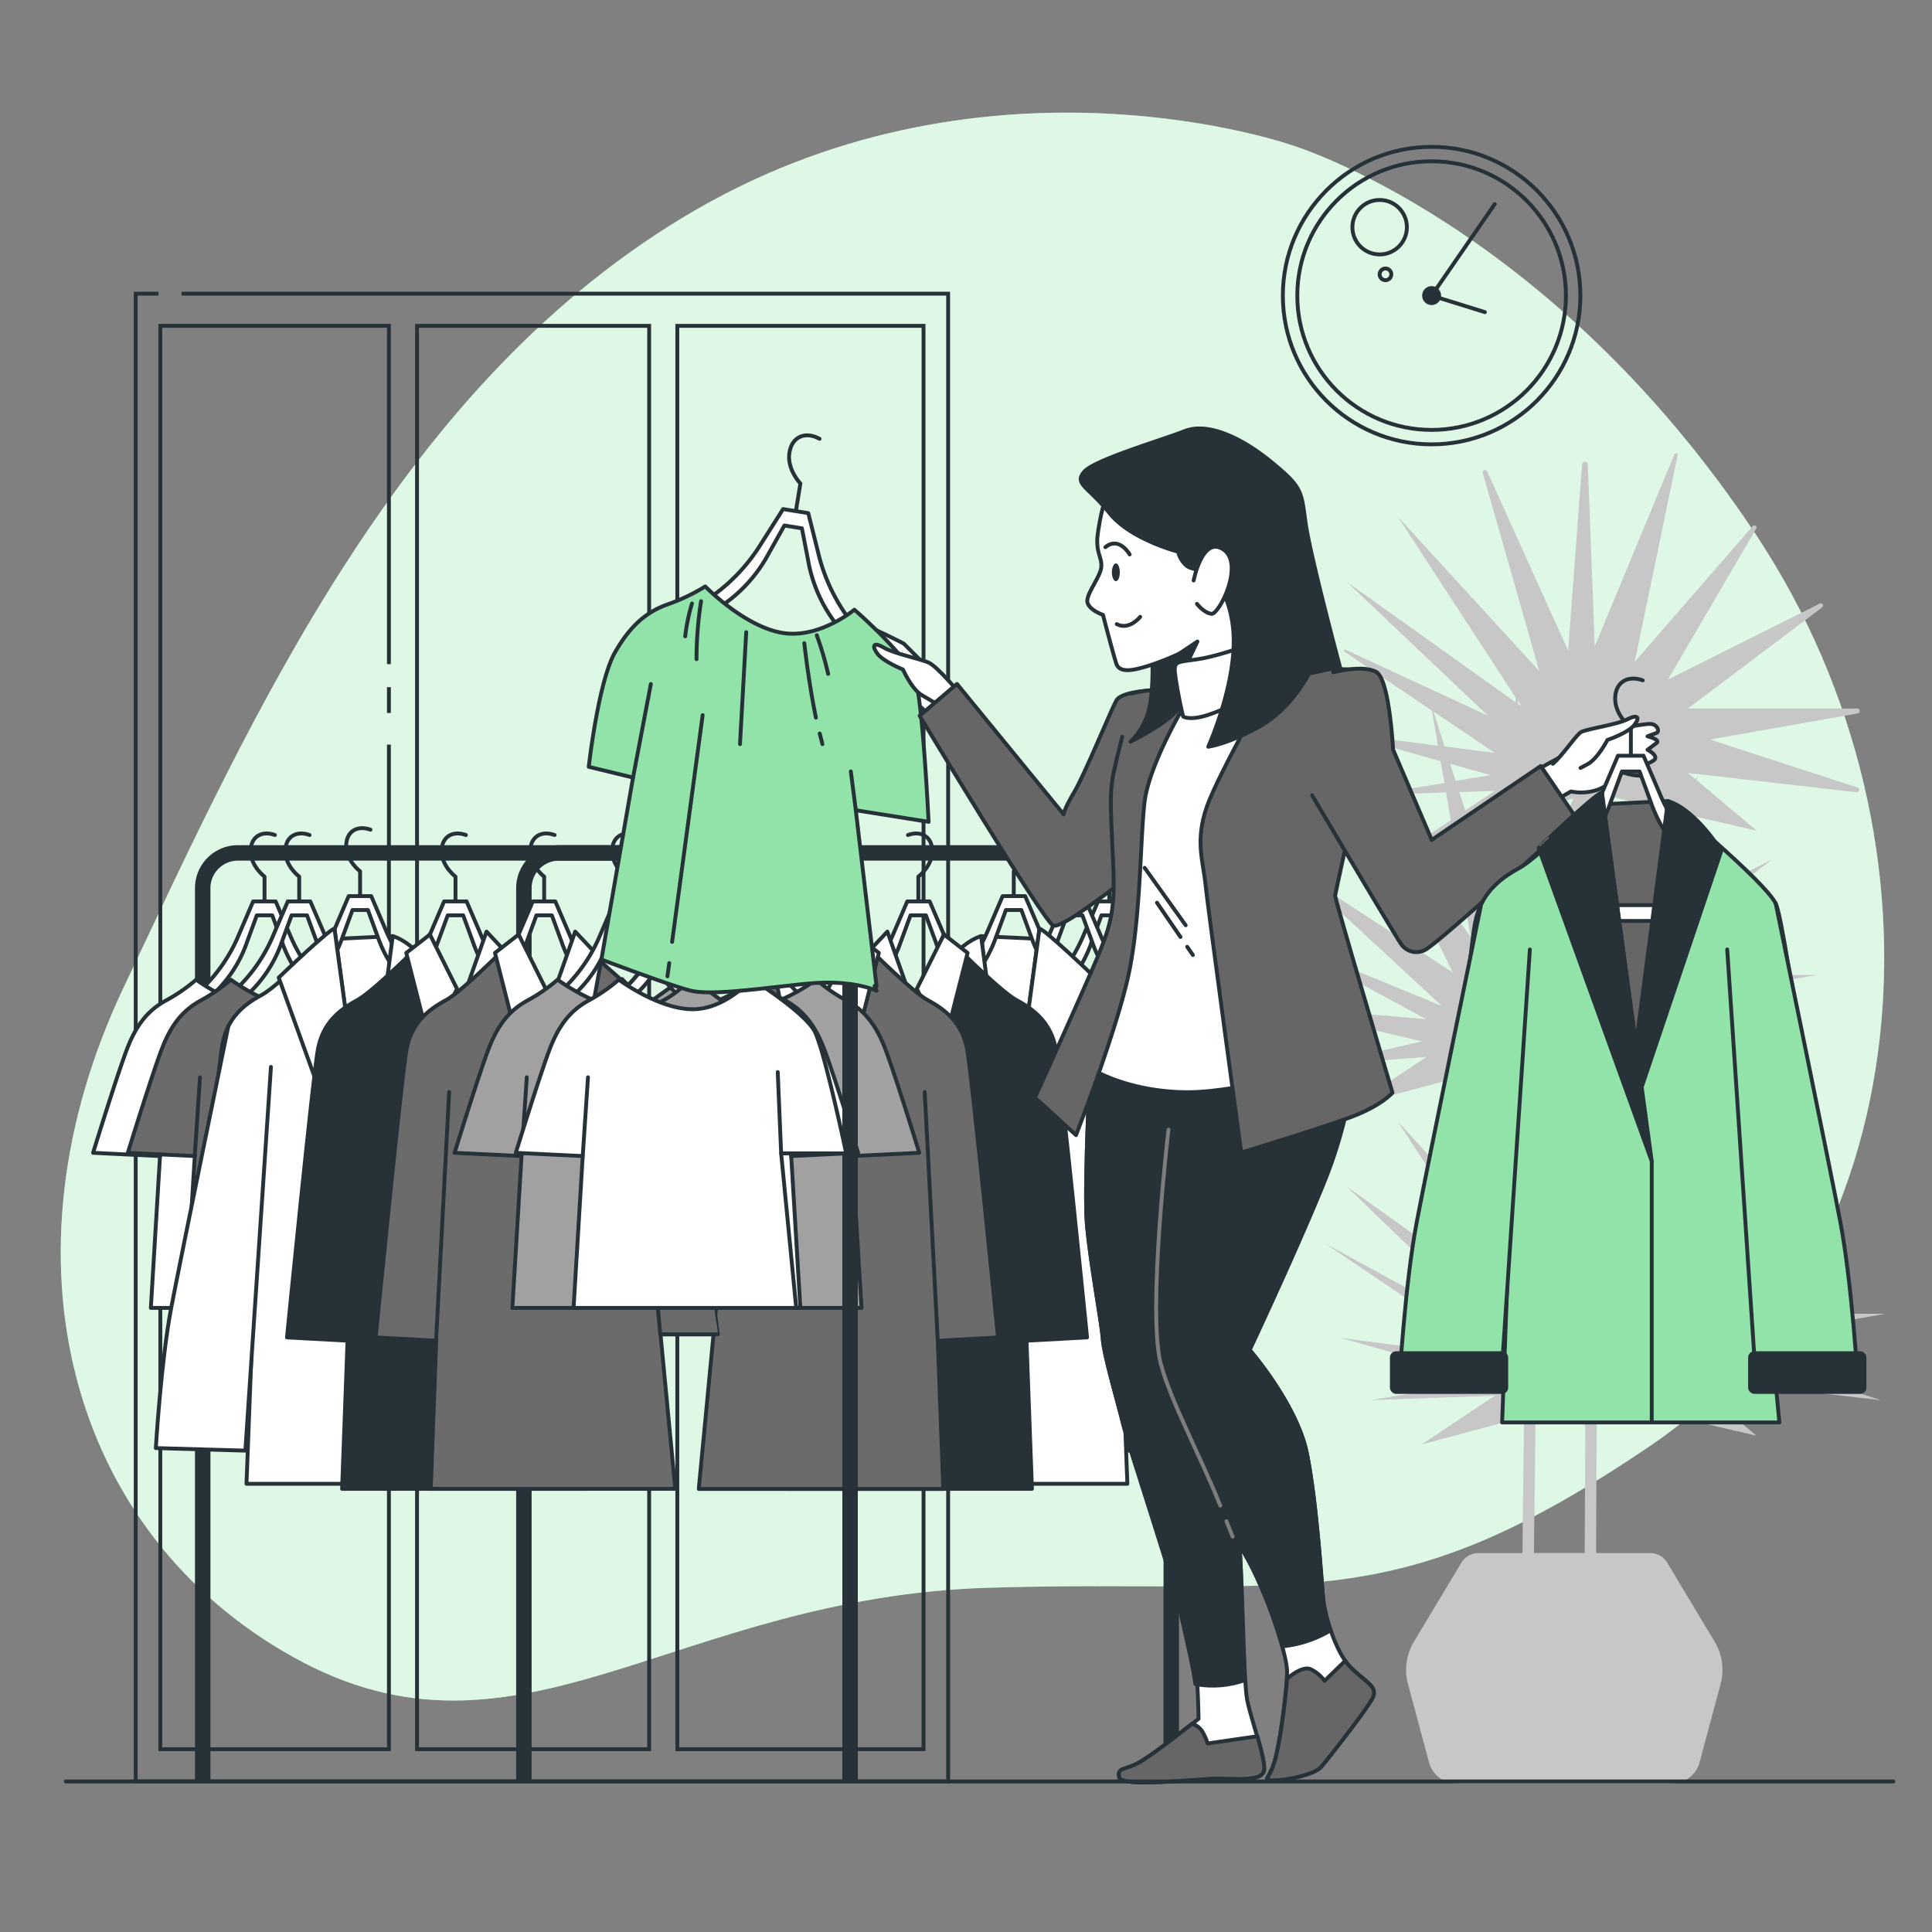 <svg xmlns="http://www.w3.org/2000/svg" viewBox="0 0 500 500"><rect x="0" y="0" width="500" height="500" fill="#808080" stroke="none"/><g id="freepik--background-simple--inject-3"><path d="M334.48,37.63S256.71,10.13,180.27,54.2,65.17,185.59,32,255.55s-14.25,141,44,173.36,98-15.51,179.76-18,103.77,9.19,171.71-37S507.81,218.8,454.39,138.3,334.48,37.63,334.48,37.63Z" style="fill:#92E3A9"></path><path d="M334.48,37.63S256.71,10.13,180.27,54.2,65.17,185.59,32,255.55s-14.25,141,44,173.36,98-15.51,179.76-18,103.77,9.19,171.71-37S507.81,218.8,454.39,138.3,334.48,37.63,334.48,37.63Z" style="fill:#fff;opacity:0.7"></path></g><g id="freepik--Plants--inject-3"><path d="M436.84,339.94l39.62-29.86-44.79,22.39,25.84-44.21-34.45,39.62,9.36-45,4.42,1-3.95-3.31,2-9.8L469,274.68l-44.22-14.36,45.36-8H419l39.62-29.86-44.79,22.4,20.24-34.64L454.64,215,439,201.83l.72-1.23-.92,1.06-2-1.63,43.64,5a.63.63,0,0,0,.27-1.23l-38.17-12.4,38.24-6.77a.64.64,0,0,0-.11-1.27H436.84l34.69-26.14a.57.57,0,0,0-.59-1l-39.27,19.64,22.8-39a.56.56,0,0,0-.91-.66l-30.5,35.09,11.11-53.46a.44.44,0,0,0-.83-.26l-20.62,49.7-1.79-47a.75.75,0,0,0-1.5,0l-3.6,48.12L384.9,122a.62.62,0,0,0-1.16.43l14.62,51.23-36.55-39.87,30.47,46.77-.09,1.16-43.66-31.15,36.56,34.65-36.85-17.06a.28.28,0,0,0-.3.48l22.66,15.29,1.54,9.06-20.66-2.69a.32.32,0,0,0-.12.63L372.82,197l1,5.65L355,205.74l-6-8.58,27,54.55-41.43-27.07,38.56,35.68-42.75-17.5,38.73,20.95L329,260.3l39,9.21-27.09,6.18,28.24-2.16-18.95,12.63,33.12-8.91L394,315c0,3,.09,6.67.14,10.6l-32.36-35.3,32,49.05-45.24-32.27L390.9,348l-48-26.21,43.95,29.65-39.75-5.17,38.6,10.92-30.91,5.16,32.06-1.14-18.95,12.63,26.52-7.14c-.06,5-.13,10.85-.2,16.63-.08,7.14-.16,14-.21,18.61H382.59a5.16,5.16,0,0,0-4.4,2.5l-12.3,20.48a14.15,14.15,0,0,0-1.52,10.86l5.47,20.35a7.27,7.27,0,0,0,7,5.39h56a7.3,7.3,0,0,0,7-5.39l5.46-20.35a14.1,14.1,0,0,0-1.52-10.86l-12.29-20.48a5.14,5.14,0,0,0-4.41-2.5h-14c0-10.66.12-25,.19-40l41.29,9.61-17.8-14.93,50,5.74L442.58,348l45.37-8Zm-2.08-69.2-3.5,8.44L419,268.94Zm-2.92-61.09-18.51,21.29c-.07-10.08-.14-19.3-.19-25.65Zm-36.6,79.67c-.68-3.39-.29-10.32.11-15.12l9.75,2.28c-.6,1.85-.78,4.11-1.07,7.88-.08,1-.16,2.14-.27,3.4-.31,3.73-.9,4.52-1.87,5.82a18.14,18.14,0,0,0-2.62,4.66A46,46,0,0,0,397.7,307l-.79-1.75A98.44,98.44,0,0,0,395.24,289.32Zm6.81,10a15.47,15.47,0,0,1,2.24-4c1.29-1.74,2.1-3.1,2.46-7.37.11-1.27.19-2.4.27-3.42.29-3.75.45-5.88,1-7.43l1.34.31L405.83,325l-5.7-12.66C400.75,306,401.42,300.94,402.05,299.35Zm3.2-59.13,5-23.89c0,5.43.09,11.6.13,18Zm1.91-33.53L394.92,236.2l-1-25.95Zm-14.33-25.33.94,1.44-.91-.65Zm-2.86,30-1.94,26-7.51-23.49Zm-10.77-1.58L377.67,205l9.21-.33ZM371,184.16l15.85,10.7-13-1.69Zm4.31,13.5,10.39,2.94-9,1.5ZM355,205.76l19.23-.69,1.22,7.19-7.49,5,8-2.14,4.65,27.41Zm37.31,69.05c-.38,4.91-.69,11.56,0,15.09.46,2.29.82,4.81,1.09,7.49L384.21,277ZM397,401.92c0-4.57.13-11.45.21-18.58.07-6.11.15-12.32.21-17.47l12.89-3.47c-.07,14.82-.14,29-.19,39.52Zm16.58-123.46L430,282.27,413.53,321.9c.07-16,.12-29.2.12-34.59C413.65,285.05,413.64,282,413.62,278.46Z" style="fill:#c7c7c7"></path></g><g id="freepik--Clock--inject-3"><circle cx="370.5" cy="76.5" r="38.5" style="fill:none;stroke:#263238;stroke-linecap:round;stroke-miterlimit:10"></circle><circle cx="370.5" cy="76.5" r="34.76" style="fill:none;stroke:#263238;stroke-linecap:round;stroke-miterlimit:10"></circle><polyline points="384.29 80.78 370.5 76.5 386.83 52.83" style="fill:none;stroke:#263238;stroke-linecap:round;stroke-miterlimit:10"></polyline><circle cx="370.5" cy="76.5" r="1.95" style="fill:#263238;stroke:#263238;stroke-miterlimit:10"></circle><circle cx="357.05" cy="58.8" r="7.05" style="fill:none;stroke:#263238;stroke-linecap:round;stroke-miterlimit:10"></circle><path d="M360.07,71a1.51,1.51,0,1,1-1.51-1.51A1.51,1.51,0,0,1,360.07,71Z" style="fill:none;stroke:#263238;stroke-linecap:round;stroke-miterlimit:10"></path></g><g id="freepik--Dresser--inject-3"><polyline points="46.97 76 245.38 76 245.38 461.03 35.12 461.03 35.12 76 41.02 76" style="fill:none;stroke:#263238;stroke-miterlimit:10"></polyline><rect x="175.29" y="84.33" width="63.72" height="368.36" style="fill:none;stroke:#263238;stroke-miterlimit:10"></rect><rect x="107.93" y="84.33" width="60.07" height="368.36" style="fill:none;stroke:#263238;stroke-miterlimit:10"></rect><line x1="100.65" y1="184.52" x2="100.65" y2="177.83" style="fill:none;stroke:#263238;stroke-miterlimit:10"></line><polyline points="100.65 171.88 100.65 84.33 41.49 84.33 41.49 452.69 100.65 452.69 100.65 192.7" style="fill:none;stroke:#263238;stroke-miterlimit:10"></polyline></g><g id="freepik--Clothe--inject-3"><path d="M135.58,461.11V229.85a9.12,9.12,0,0,1,9.13-9.12H294a9.12,9.12,0,0,1,9.12,9.12v230.9" style="fill:none;stroke:#263238;stroke-linejoin:round;stroke-width:4px"></path><path d="M312.44,262.85l-4.4-3a41.56,41.56,0,0,1-14.33-18L290,233.29h-5.83l-3.67,8.56a41.56,41.56,0,0,1-14.33,18l-4.4,3a9.85,9.85,0,0,0-4,8.13h58.57A9.85,9.85,0,0,0,312.44,262.85Zm-23.68,4.53H263.59c0-2.7,4.31-5.2,6-6.57l3-2.47a33.25,33.25,0,0,0,9.92-14.52l2.54-6.93h4l2.54,6.93a33.18,33.18,0,0,0,9.93,14.52l3,2.47c1.71,1.37,5.93,3.87,5.93,6.57Z" style="fill:#fff;stroke:#263238;stroke-linecap:round;stroke-linejoin:round"></path><path d="M287.09,233.15v-6.28s3.59-2.69,3.59-6.58-3-5.39-6.28-4.19" style="fill:none;stroke:#263238;stroke-linecap:round;stroke-linejoin:round"></path><path d="M270.36,253.37s6.67,7.69,15.06,7.82c8.9.14,19.36-7.65,19.36-7.65a44.17,44.17,0,0,0,7.75,5.36c4.66,2.54,7.73,6.26,10.17,12.71,2.73,7.19,8.74,26.74,8.74,26.74l-17.32.84,2.37,39.3H258.87l3.9-40H246s5.57-26.42,8.12-31.5S270.36,253.37,270.36,253.37Z" style="fill:#fff;stroke:#263238;stroke-linecap:round;stroke-linejoin:round"></path><line x1="262.77" y1="298.45" x2="263.65" y2="277.45" style="fill:none;stroke:#263238;stroke-linecap:round;stroke-linejoin:round"></line><line x1="314.12" y1="299.19" x2="312.76" y2="278.8" style="fill:none;stroke:#263238;stroke-linecap:round;stroke-linejoin:round"></line><path d="M303.47,262.85l-4.4-3a41.56,41.56,0,0,1-14.33-18l-3.67-8.56h-5.83l-3.67,8.56a41.49,41.49,0,0,1-14.33,18l-4.4,3a9.85,9.85,0,0,0-4,8.13h58.57A9.85,9.85,0,0,0,303.47,262.85Zm-23.68,4.53H254.62c0-2.7,4.31-5.2,6-6.57l3.05-2.47a33.25,33.25,0,0,0,9.92-14.52l2.54-6.93h4l2.54,6.93a33.18,33.18,0,0,0,9.93,14.52l3,2.47c1.71,1.37,5.93,3.87,5.93,6.57Z" style="fill:#fff;stroke:#263238;stroke-linecap:round;stroke-linejoin:round"></path><path d="M278.12,233.15v-6.28s3.59-2.69,3.59-6.58-3-5.39-6.28-4.19" style="fill:none;stroke:#263238;stroke-linecap:round;stroke-linejoin:round"></path><path d="M261.39,253.37s6.67,7.69,15.06,7.82c8.9.14,19.36-7.65,19.36-7.65a44.17,44.17,0,0,0,7.75,5.36c4.67,2.54,7.73,6.26,10.17,12.71,2.73,7.19,8.75,26.74,8.75,26.74l-17.33.84,2.37,39.3H249.9l3.9-40H237S242.56,272,245.1,267,261.39,253.37,261.39,253.37Z" style="fill:#6b6b6b;stroke:#263238;stroke-linecap:round;stroke-linejoin:round"></path><line x1="253.8" y1="298.45" x2="254.68" y2="277.45" style="fill:none;stroke:#263238;stroke-linecap:round;stroke-linejoin:round"></line><line x1="305.15" y1="299.19" x2="303.79" y2="278.8" style="fill:none;stroke:#263238;stroke-linecap:round;stroke-linejoin:round"></line><polygon points="253.91 242.27 269.52 243.02 269.52 309.88 250.98 309.88 253.91 242.27" style="fill:#fff;stroke:#263238;stroke-linecap:round;stroke-linejoin:round"></polygon><path d="M287.71,261.48l-4.4-3a41.58,41.58,0,0,1-14.34-18l-3.66-8.56h-5.83l-3.67,8.56a41.56,41.56,0,0,1-14.33,18l-4.4,3a9.85,9.85,0,0,0-4,8.13h58.57A9.85,9.85,0,0,0,287.71,261.48ZM264,266H238.86c0-2.7,4.3-5.2,6-6.58l3-2.46a33.26,33.26,0,0,0,9.93-14.52l2.54-6.93h4l2.54,6.93A33.25,33.25,0,0,0,276.87,257l3.05,2.46c1.7,1.38,5.93,3.88,5.93,6.58Z" style="fill:#fff;stroke:#263238;stroke-linecap:round;stroke-linejoin:round"></path><path d="M262.36,231.78V225.5s3.59-2.7,3.59-6.59-3-5.38-6.28-4.19" style="fill:none;stroke:#263238;stroke-linecap:round;stroke-linejoin:round"></path><path d="M253.91,242.27l6.77,59.67L269,240.48s14.17,14.5,18.83,17,8.9,5.94,10.17,12.71,8,74.57,8,74.57l-15.68.85L291.76,384H228.49l3.81-40H217.47s9.32-73.29,11.86-78.38S253.91,242.27,253.91,242.27Z" style="fill:#fff;stroke:#263238;stroke-linecap:round;stroke-linejoin:round"></path><path d="M253.91,242.27l8.32,63.64-2,2.65-18.54-54.95S247.56,244.17,253.91,242.27Z" style="fill:#fff;stroke:#263238;stroke-linecap:round;stroke-linejoin:round"></path><path d="M269,240.48l-11.37,84L283.42,253S268.89,239.07,269,240.48Z" style="fill:#fff;stroke:#263238;stroke-linecap:round;stroke-linejoin:round"></path><path d="M229.33,265.57s-12.11,58.87-14.76,72.78-4,36.41-4,36.41l23.17.66,6.62-99.3" style="fill:#fff;stroke:#263238;stroke-linecap:round;stroke-linejoin:round"></path><path d="M296.46,265.57s12.11,58.87,14.76,72.78,4,36.41,4,36.41l-23.17.66-6.62-99.3" style="fill:#fff;stroke:#263238;stroke-linecap:round;stroke-linejoin:round"></path><line x1="257.6" y1="324.44" x2="257.6" y2="384.69" style="fill:#fff;stroke:#263238;stroke-linecap:round;stroke-linejoin:round"></line><path d="M263,262.85l-4.4-3a41.64,41.64,0,0,1-14.33-18l-3.67-8.56H234.8l-3.67,8.56a41.64,41.64,0,0,1-14.33,18l-4.41,3a9.85,9.85,0,0,0-4,8.13H267A9.85,9.85,0,0,0,263,262.85Zm-23.68,4.53H214.17c0-2.7,4.31-5.2,6-6.57l3-2.47a33.16,33.16,0,0,0,9.92-14.52l2.54-6.93h4l2.55,6.93a33.16,33.16,0,0,0,9.92,14.52l3.05,2.47c1.7,1.37,5.92,3.87,5.92,6.57Z" style="fill:#fff;stroke:#263238;stroke-linecap:round;stroke-linejoin:round"></path><path d="M237.67,233.15v-6.28s3.59-2.69,3.59-6.58-3-5.39-6.28-4.19" style="fill:none;stroke:#263238;stroke-linecap:round;stroke-linejoin:round"></path><path d="M229.22,243.64,236,263.13l8.29-21.28s14.17,14.5,18.83,17,8.89,5.93,10.16,12.71,8.05,74.56,8.05,74.56l-15.67.85,1.41,38.34H203.8l3.81-40H192.79S202.11,272,204.65,267,229.22,243.64,229.22,243.64Z" style="fill:#263238;stroke:#263238;stroke-linecap:round;stroke-linejoin:round"></path><polygon points="222.87 248.3 226.68 269.06 234.73 255.51 229.65 241.1 222.87 248.3" style="fill:#fff;stroke:#263238;stroke-linecap:round;stroke-linejoin:round"></polygon><polygon points="244.29 241.85 237.27 255.93 244.47 269.91 250.41 246.61 244.29 241.85" style="fill:#fff;stroke:#263238;stroke-linecap:round;stroke-linejoin:round"></polygon><line x1="265.66" y1="347.02" x2="262.27" y2="282.62" style="fill:none;stroke:#263238;stroke-linecap:round;stroke-linejoin:round"></line><line x1="207.61" y1="345.33" x2="213.55" y2="282.62" style="fill:none;stroke:#263238;stroke-linecap:round;stroke-linejoin:round"></line><path d="M240.07,262.85l-4.41-3a41.64,41.64,0,0,1-14.33-18l-3.67-8.56h-5.82l-3.67,8.56a41.64,41.64,0,0,1-14.33,18l-4.4,3a9.83,9.83,0,0,0-4,8.13H244A9.85,9.85,0,0,0,240.07,262.85Zm-23.68,4.53H191.22c0-2.7,4.3-5.2,6-6.57l3.05-2.47a33.16,33.16,0,0,0,9.92-14.52l2.54-6.93h4l2.54,6.93a33.16,33.16,0,0,0,9.92,14.52l3.05,2.47c1.7,1.37,5.92,3.87,5.92,6.57Z" style="fill:#fff;stroke:#263238;stroke-linecap:round;stroke-linejoin:round"></path><path d="M214.72,233.15v-6.28s3.59-2.69,3.59-6.58-3-5.39-6.29-4.19" style="fill:none;stroke:#263238;stroke-linecap:round;stroke-linejoin:round"></path><path d="M206.26,243.64,213,263.13l8.29-21.28s14.17,14.5,18.83,17,8.9,5.93,10.17,12.71,8,74.56,8,74.56L242.7,347l1.42,38.34H180.84l3.82-40H169.83S179.15,272,181.69,267,206.26,243.64,206.26,243.64Z" style="fill:#6b6b6b;stroke:#263238;stroke-linecap:round;stroke-linejoin:round"></path><polygon points="199.91 248.3 203.72 269.06 211.77 255.51 206.69 241.1 199.91 248.3" style="fill:#fff;stroke:#263238;stroke-linecap:round;stroke-linejoin:round"></polygon><polygon points="221.33 241.85 214.31 255.93 221.52 269.91 227.45 246.61 221.33 241.85" style="fill:#fff;stroke:#263238;stroke-linecap:round;stroke-linejoin:round"></polygon><line x1="242.7" y1="347.02" x2="239.31" y2="282.62" style="fill:none;stroke:#263238;stroke-linecap:round;stroke-linejoin:round"></line><line x1="184.66" y1="345.33" x2="190.59" y2="282.62" style="fill:none;stroke:#263238;stroke-linecap:round;stroke-linejoin:round"></line><path d="M218.9,262.85l-4.4-3a41.56,41.56,0,0,1-14.33-18l-3.67-8.56h-5.83L187,241.85a41.56,41.56,0,0,1-14.33,18l-4.4,3a9.85,9.85,0,0,0-4,8.13h58.57A9.85,9.85,0,0,0,218.9,262.85Zm-23.68,4.53H170.05c0-2.7,4.3-5.2,6-6.57l3.05-2.47A33.25,33.25,0,0,0,189,243.82l2.54-6.93h4l2.54,6.93a33.18,33.18,0,0,0,9.93,14.52l3,2.47c1.71,1.37,5.93,3.87,5.93,6.57Z" style="fill:#fff;stroke:#263238;stroke-linecap:round;stroke-linejoin:round"></path><path d="M193.55,233.15v-6.28s3.59-2.69,3.59-6.58-3-5.39-6.28-4.19" style="fill:none;stroke:#263238;stroke-linecap:round;stroke-linejoin:round"></path><path d="M176.82,253.37s6.67,7.69,15.06,7.82c8.9.14,19.36-7.65,19.36-7.65A44.17,44.17,0,0,0,219,258.9c4.66,2.54,7.73,6.26,10.17,12.71,2.73,7.19,8.74,26.74,8.74,26.74l-17.32.84,2.37,39.3H165.33l3.9-40H152.41S158,272,160.53,267,176.82,253.37,176.82,253.37Z" style="fill:#a1a1a1;stroke:#263238;stroke-linecap:round;stroke-linejoin:round"></path><line x1="169.23" y1="298.45" x2="170.11" y2="277.45" style="fill:none;stroke:#263238;stroke-linecap:round;stroke-linejoin:round"></line><line x1="220.58" y1="299.19" x2="219.22" y2="278.8" style="fill:none;stroke:#263238;stroke-linecap:round;stroke-linejoin:round"></line><path d="M203.06,262.85l-4.4-3a41.56,41.56,0,0,1-14.33-18l-3.67-8.56h-5.83l-3.67,8.56a41.56,41.56,0,0,1-14.33,18l-4.4,3a9.85,9.85,0,0,0-4,8.13H207A9.85,9.85,0,0,0,203.06,262.85Zm-23.68,4.53H154.21c0-2.7,4.3-5.2,6-6.57l3-2.47a33.18,33.18,0,0,0,9.93-14.52l2.54-6.93h4l2.54,6.93a33.25,33.25,0,0,0,9.92,14.52l3.05,2.47c1.7,1.37,5.93,3.87,5.93,6.57Z" style="fill:#fff;stroke:#263238;stroke-linecap:round;stroke-linejoin:round"></path><path d="M177.71,233.15v-6.28s3.59-2.69,3.59-6.58-3-5.39-6.28-4.19" style="fill:none;stroke:#263238;stroke-linecap:round;stroke-linejoin:round"></path><path d="M161,253.37s6.67,7.69,15.06,7.82c8.9.14,19.36-7.65,19.36-7.65a44.17,44.17,0,0,0,7.75,5.36c4.66,2.54,7.72,6.26,10.17,12.71,2.73,7.19,8.74,26.74,8.74,26.74l-17.32.84,2.37,39.3H149.49l3.9-40H136.57s5.57-26.42,8.11-31.5S161,253.37,161,253.37Z" style="fill:#fff;stroke:#263238;stroke-linecap:round;stroke-linejoin:round"></path><line x1="153.39" y1="298.45" x2="154.27" y2="277.45" style="fill:none;stroke:#263238;stroke-linecap:round;stroke-linejoin:round"></line><line x1="204.74" y1="299.19" x2="203.38" y2="278.8" style="fill:none;stroke:#263238;stroke-linecap:round;stroke-linejoin:round"></line><path d="M220,461.11V229.85a9.12,9.12,0,0,0-9.13-9.12H61.58a9.12,9.12,0,0,0-9.12,9.12v230.9" style="fill:none;stroke:#263238;stroke-linejoin:round;stroke-width:4px"></path><path d="M43.11,262.85l4.4-3a41.56,41.56,0,0,0,14.33-18l3.67-8.56h5.83L75,241.85a41.56,41.56,0,0,0,14.33,18l4.4,3a9.85,9.85,0,0,1,4,8.13H39.14A9.85,9.85,0,0,1,43.11,262.85Zm23.68,4.53H92c0-2.7-4.31-5.2-6-6.57l-3-2.47A33.25,33.25,0,0,1,73,243.82l-2.54-6.93h-4l-2.54,6.93a33.18,33.18,0,0,1-9.93,14.52l-3,2.47c-1.71,1.37-5.93,3.87-5.93,6.57Z" style="fill:#fff;stroke:#263238;stroke-linecap:round;stroke-linejoin:round"></path><path d="M68.46,233.15v-6.28s-3.59-2.69-3.59-6.58,3-5.39,6.28-4.19" style="fill:none;stroke:#263238;stroke-linecap:round;stroke-linejoin:round"></path><path d="M85.19,253.37s-6.67,7.69-15.06,7.82c-8.9.14-19.36-7.65-19.36-7.65A44.17,44.17,0,0,1,43,258.9c-4.66,2.54-7.73,6.26-10.17,12.71-2.73,7.19-8.74,26.74-8.74,26.74l17.32.84-2.37,39.3H96.68l-3.9-40H109.6S104,272,101.48,267,85.19,253.37,85.19,253.37Z" style="fill:#fff;stroke:#263238;stroke-linecap:round;stroke-linejoin:round"></path><line x1="92.78" y1="298.45" x2="91.9" y2="277.45" style="fill:none;stroke:#263238;stroke-linecap:round;stroke-linejoin:round"></line><line x1="41.43" y1="299.19" x2="42.79" y2="278.8" style="fill:none;stroke:#263238;stroke-linecap:round;stroke-linejoin:round"></line><path d="M52.08,262.85l4.4-3a41.56,41.56,0,0,0,14.33-18l3.67-8.56h5.83L84,241.85a41.56,41.56,0,0,0,14.33,18l4.4,3a9.85,9.85,0,0,1,4,8.13H48.11A9.85,9.85,0,0,1,52.08,262.85Zm23.68,4.53h25.17c0-2.7-4.31-5.2-6-6.57l-3-2.47A33.25,33.25,0,0,1,82,243.82l-2.54-6.93h-4l-2.54,6.93a33.18,33.18,0,0,1-9.93,14.52l-3,2.47c-1.71,1.37-5.93,3.87-5.93,6.57Z" style="fill:#fff;stroke:#263238;stroke-linecap:round;stroke-linejoin:round"></path><path d="M77.43,233.15v-6.28s-3.59-2.69-3.59-6.58,3-5.39,6.28-4.19" style="fill:none;stroke:#263238;stroke-linecap:round;stroke-linejoin:round"></path><path d="M94.16,253.37s-6.67,7.69-15.06,7.82c-8.9.14-19.36-7.65-19.36-7.65A44.17,44.17,0,0,1,52,258.9c-4.67,2.54-7.73,6.26-10.17,12.71-2.73,7.19-8.75,26.74-8.75,26.74l17.33.84L48,338.49h57.62l-3.9-40h16.82S113,272,110.45,267,94.16,253.37,94.16,253.37Z" style="fill:#6b6b6b;stroke:#263238;stroke-linecap:round;stroke-linejoin:round"></path><line x1="101.75" y1="298.45" x2="100.87" y2="277.45" style="fill:none;stroke:#263238;stroke-linecap:round;stroke-linejoin:round"></line><line x1="50.4" y1="299.19" x2="51.76" y2="278.8" style="fill:none;stroke:#263238;stroke-linecap:round;stroke-linejoin:round"></line><polygon points="101.64 242.27 86.03 243.02 86.03 309.88 104.57 309.88 101.64 242.27" style="fill:#fff;stroke:#263238;stroke-linecap:round;stroke-linejoin:round"></polygon><path d="M67.84,261.48l4.4-3a41.58,41.58,0,0,0,14.34-18l3.66-8.56h5.83l3.67,8.56a41.56,41.56,0,0,0,14.33,18l4.4,3a9.85,9.85,0,0,1,4,8.13H63.87A9.85,9.85,0,0,1,67.84,261.48ZM91.52,266h25.17c0-2.7-4.3-5.2-6-6.58l-3-2.46a33.26,33.26,0,0,1-9.93-14.52l-2.54-6.93h-4l-2.54,6.93A33.25,33.25,0,0,1,78.68,257l-3.05,2.46c-1.7,1.38-5.93,3.88-5.93,6.58Z" style="fill:#fff;stroke:#263238;stroke-linecap:round;stroke-linejoin:round"></path><path d="M93.19,231.78V225.5s-3.59-2.7-3.59-6.59,3-5.38,6.28-4.19" style="fill:none;stroke:#263238;stroke-linecap:round;stroke-linejoin:round"></path><path d="M101.64,242.27l-6.77,59.67-8.29-61.46s-14.17,14.5-18.83,17-8.9,5.94-10.17,12.71-8,74.57-8,74.57l15.68.85L63.79,384h63.27l-3.81-40h14.83s-9.32-73.29-11.86-78.38S101.64,242.27,101.64,242.27Z" style="fill:#fff;stroke:#263238;stroke-linecap:round;stroke-linejoin:round"></path><path d="M101.64,242.27l-8.32,63.64,2,2.65,18.54-54.95S108,244.17,101.64,242.27Z" style="fill:#fff;stroke:#263238;stroke-linecap:round;stroke-linejoin:round"></path><path d="M86.58,240.48l11.37,84L72.13,253S86.66,239.07,86.58,240.48Z" style="fill:#fff;stroke:#263238;stroke-linecap:round;stroke-linejoin:round"></path><path d="M126.22,265.57s12.11,58.87,14.76,72.78,4,36.41,4,36.41l-23.17.66-6.62-99.3" style="fill:#fff;stroke:#263238;stroke-linecap:round;stroke-linejoin:round"></path><path d="M59.09,265.57S47,324.44,44.33,338.35s-4,36.41-4,36.41l23.17.66,6.62-99.3" style="fill:#fff;stroke:#263238;stroke-linecap:round;stroke-linejoin:round"></path><line x1="97.95" y1="324.44" x2="97.95" y2="384.69" style="fill:#fff;stroke:#263238;stroke-linecap:round;stroke-linejoin:round"></line><path d="M92.53,262.85l4.4-3a41.64,41.64,0,0,0,14.33-18l3.67-8.56h5.82l3.67,8.56a41.58,41.58,0,0,0,14.34,18l4.4,3a9.85,9.85,0,0,1,4,8.13H88.56A9.85,9.85,0,0,1,92.53,262.85Zm23.68,4.53h25.17c0-2.7-4.31-5.2-6-6.57l-3.05-2.47a33.25,33.25,0,0,1-9.92-14.52l-2.54-6.93h-4l-2.55,6.93a33.16,33.16,0,0,1-9.92,14.52l-3,2.47c-1.7,1.37-5.92,3.87-5.92,6.57Z" style="fill:#fff;stroke:#263238;stroke-linecap:round;stroke-linejoin:round"></path><path d="M117.88,233.15v-6.28s-3.59-2.69-3.59-6.58,3-5.39,6.28-4.19" style="fill:none;stroke:#263238;stroke-linecap:round;stroke-linejoin:round"></path><path d="M126.33,243.64l-6.78,19.49-8.29-21.28s-14.17,14.5-18.83,17-8.89,5.93-10.16,12.71-8,74.56-8,74.56l15.67.85-1.41,38.34h63.27l-3.81-40h14.83S153.44,272,150.9,267,126.33,243.64,126.33,243.64Z" style="fill:#263238;stroke:#263238;stroke-linecap:round;stroke-linejoin:round"></path><polygon points="132.68 248.3 128.87 269.06 120.82 255.51 125.91 241.1 132.68 248.3" style="fill:#fff;stroke:#263238;stroke-linecap:round;stroke-linejoin:round"></polygon><polygon points="111.26 241.85 118.28 255.93 111.08 269.91 105.14 246.61 111.26 241.85" style="fill:#fff;stroke:#263238;stroke-linecap:round;stroke-linejoin:round"></polygon><line x1="89.89" y1="347.02" x2="93.28" y2="282.62" style="fill:none;stroke:#263238;stroke-linecap:round;stroke-linejoin:round"></line><line x1="147.94" y1="345.33" x2="142" y2="282.62" style="fill:none;stroke:#263238;stroke-linecap:round;stroke-linejoin:round"></line><path d="M115.48,262.85l4.41-3a41.64,41.64,0,0,0,14.33-18l3.67-8.56h5.82l3.67,8.56a41.64,41.64,0,0,0,14.33,18l4.4,3a9.83,9.83,0,0,1,4,8.13H111.51A9.85,9.85,0,0,1,115.48,262.85Zm23.68,4.53h25.17c0-2.7-4.3-5.2-6-6.57l-3.05-2.47a33.16,33.16,0,0,1-9.92-14.52l-2.54-6.93h-4l-2.54,6.93a33.16,33.16,0,0,1-9.92,14.52l-3,2.47c-1.7,1.37-5.92,3.87-5.92,6.57Z" style="fill:#fff;stroke:#263238;stroke-linecap:round;stroke-linejoin:round"></path><path d="M140.83,233.15v-6.28s-3.59-2.69-3.59-6.58,3-5.39,6.29-4.19" style="fill:none;stroke:#263238;stroke-linecap:round;stroke-linejoin:round"></path><path d="M149.29,243.64l-6.78,19.49-8.29-21.28s-14.17,14.5-18.83,17-8.9,5.93-10.17,12.71-8,74.56-8,74.56l15.68.85-1.42,38.34h63.28l-3.82-40h14.83S176.4,272,173.86,267,149.29,243.64,149.29,243.64Z" style="fill:#6b6b6b;stroke:#263238;stroke-linecap:round;stroke-linejoin:round"></path><polygon points="155.64 248.3 151.83 269.06 143.78 255.51 148.86 241.1 155.64 248.3" style="fill:#fff;stroke:#263238;stroke-linecap:round;stroke-linejoin:round"></polygon><polygon points="134.22 241.85 141.24 255.93 134.03 269.91 128.1 246.61 134.22 241.85" style="fill:#fff;stroke:#263238;stroke-linecap:round;stroke-linejoin:round"></polygon><line x1="112.85" y1="347.02" x2="116.24" y2="282.62" style="fill:none;stroke:#263238;stroke-linecap:round;stroke-linejoin:round"></line><line x1="170.89" y1="345.33" x2="164.96" y2="282.62" style="fill:none;stroke:#263238;stroke-linecap:round;stroke-linejoin:round"></line><path d="M136.65,262.85l4.4-3a41.56,41.56,0,0,0,14.33-18l3.67-8.56h5.83l3.67,8.56a41.56,41.56,0,0,0,14.33,18l4.4,3a9.85,9.85,0,0,1,4,8.13H132.68A9.85,9.85,0,0,1,136.65,262.85Zm23.68,4.53H185.5c0-2.7-4.3-5.2-6-6.57l-3.05-2.47a33.25,33.25,0,0,1-9.92-14.52L164,236.89h-4l-2.54,6.93a33.18,33.18,0,0,1-9.93,14.52l-3,2.47c-1.71,1.37-5.93,3.87-5.93,6.57Z" style="fill:#fff;stroke:#263238;stroke-linecap:round;stroke-linejoin:round"></path><path d="M162,233.15v-6.28s-3.59-2.69-3.59-6.58,3-5.39,6.28-4.19" style="fill:none;stroke:#263238;stroke-linecap:round;stroke-linejoin:round"></path><path d="M178.73,253.37s-6.67,7.69-15.06,7.82c-8.9.14-19.36-7.65-19.36-7.65a44.17,44.17,0,0,1-7.75,5.36c-4.66,2.54-7.73,6.26-10.17,12.71-2.73,7.19-8.74,26.74-8.74,26.74l17.32.84-2.37,39.3h57.62l-3.9-40h16.82S197.57,272,195,267,178.73,253.37,178.73,253.37Z" style="fill:#a1a1a1;stroke:#263238;stroke-linecap:round;stroke-linejoin:round"></path><line x1="186.32" y1="298.45" x2="185.44" y2="277.45" style="fill:none;stroke:#263238;stroke-linecap:round;stroke-linejoin:round"></line><line x1="134.97" y1="299.19" x2="136.33" y2="278.8" style="fill:none;stroke:#263238;stroke-linecap:round;stroke-linejoin:round"></line><path d="M152.49,262.85l4.4-3a41.56,41.56,0,0,0,14.33-18l3.67-8.56h5.83l3.67,8.56a41.56,41.56,0,0,0,14.33,18l4.4,3a9.85,9.85,0,0,1,4,8.13H148.52A9.85,9.85,0,0,1,152.49,262.85Zm23.68,4.53h25.17c0-2.7-4.3-5.2-6-6.57l-3-2.47a33.18,33.18,0,0,1-9.93-14.52l-2.54-6.93h-4l-2.54,6.93a33.25,33.25,0,0,1-9.92,14.52l-3.05,2.47c-1.7,1.37-5.93,3.87-5.93,6.57Z" style="fill:#fff;stroke:#263238;stroke-linecap:round;stroke-linejoin:round"></path><path d="M177.84,233.15v-6.28s-3.59-2.69-3.59-6.58,3-5.39,6.28-4.19" style="fill:none;stroke:#263238;stroke-linecap:round;stroke-linejoin:round"></path><path d="M194.57,253.37s-6.67,7.69-15.06,7.82c-8.9.14-19.36-7.65-19.36-7.65a44.17,44.17,0,0,1-7.75,5.36c-4.66,2.54-7.72,6.26-10.17,12.71-2.72,7.19-8.74,26.74-8.74,26.74l17.32.84-2.37,39.3h57.62l-3.9-40H219S213.41,272,210.87,267,194.57,253.37,194.57,253.37Z" style="fill:#fff;stroke:#263238;stroke-linecap:round;stroke-linejoin:round"></path><line x1="202.16" y1="298.45" x2="201.28" y2="277.45" style="fill:none;stroke:#263238;stroke-linecap:round;stroke-linejoin:round"></line><line x1="150.81" y1="299.19" x2="152.17" y2="278.8" style="fill:none;stroke:#263238;stroke-linecap:round;stroke-linejoin:round"></line></g><g id="freepik--Character--inject-3"><path d="M282.47,268.94s-2.05,38.07-1.17,48,3.81,25.48,4.1,29.58,3.52,14.93,5.27,22,14.06,43.05,16.69,49.78,2.82,26.52,2.82,26.52-11.72,9.37-15.52,11.42-5.57,1.17-5,3.81,20.79.29,25.48.29,11.71.88,12-2.34-3.51-13.47-4.39-18.16-1.06-26.52-1.94-39.7-.87-22.54-5.27-33.67-8.78-24.31-8.78-24.31L318.49,278Z" style="fill:#fff;stroke:#263238;stroke-linecap:round;stroke-linejoin:round"></path><path d="M309.36,435.83c-.55-4.64-2.85-13.77-3.83-18.46-1.49-7.08-13.1-41.83-14.86-48.86s-5-17.87-5.27-22-3.22-19.62-4.1-29.58,1.17-48,1.17-48l36,9.08-11.71,64.13s4.39,13.18,8.78,24.31,4.4,20.5,5.27,33.67c.68,10.18.66,27.24,1.34,34.7A25.07,25.07,0,0,1,309.36,435.83Z" style="fill:#263238;stroke:#263238;stroke-linecap:round;stroke-linejoin:round"></path><path d="M289.68,460c-.59-2.64,1.17-1.76,5-3.81,2.91-1.56,10.42-7.4,13.81-10.07a4.65,4.65,0,0,1,2.59,1.87,14.36,14.36,0,0,1,1.46,3.22l12.86-1.87c1,3.58,1.93,7,1.78,8.61-.29,3.22-7.32,2.34-12,2.34S290.26,462.67,289.68,460Z" style="fill:#666;stroke:#263238;stroke-linecap:round;stroke-linejoin:round"></path><path d="M345.43,273.63s-2.05,18.45-8.78,35.14-13.24,40.6-13.24,40.6,12.11,13.95,14.75,26.54,4,35.65,4.34,38.57,2.93,12.89,7,17,7.32,5,5.57,8.2-11.42,15.52-13.18,17.57-9.08,3.51-12.3,3.51-1.17,0,.29-5,3.22-18.74,3.22-23.13-5.27-20.79-11.12-30.75-14.65-36.9-17.28-43.34-6.15-11.71-6.15-15.81,3.22-43.34,3.81-50.37,1.46-14.93,1.46-14.93l42.46-7.62Z" style="fill:#fff;stroke:#263238;stroke-linecap:round;stroke-linejoin:round"></path><path d="M329.62,460.75c-3.22,0-1.17,0,.29-5,1.3-4.41,2.83-15.7,3.16-21.28.88-.76,4.19-3.45,6.21-2.44A9.82,9.82,0,0,1,342.8,435l5.35-5.19a13.9,13.9,0,0,0,1.38,1.68c4.1,4.1,7.32,5,5.57,8.2s-11.42,15.52-13.18,17.57S332.84,460.75,329.62,460.75Z" style="fill:#666;stroke:#263238;stroke-linecap:round;stroke-linejoin:round"></path><path d="M302.39,292.37c.58-7,1.46-14.93,1.46-14.93l45.39-8.08,1,7s-.75,12.76-7.48,29.46-19.34,43.56-19.34,43.56,12.11,13.95,14.75,26.54,4,35.65,4.34,38.57a40,40,0,0,0,1.87,7.42,29.9,29.9,0,0,1-12.5,4.16c-1.91-7-5.74-17.16-9.86-24.17-5.86-10-14.65-36.9-17.28-43.34s-6.15-11.71-6.15-15.81S301.8,299.4,302.39,292.37Z" style="fill:#263238;stroke:#263238;stroke-linecap:round;stroke-linejoin:round"></path><path d="M315.81,389.66c-5.09-12.75-12.85-27-15.41-36.75-3.54-13.43,2-60.54,2-60.54" style="fill:none;stroke:#7d7d7d;stroke-linecap:round;stroke-linejoin:round"></path><path d="M319,397.68l-1.6-4" style="fill:none;stroke:#7d7d7d;stroke-linecap:round;stroke-linejoin:round"></path><path d="M233.87,166.55s-7.38-3.78-9.2-4.29-2.87,1.16-2.16,1.64,1.87,1.37,1.87,1.37-3.35-.1-2.53,1l1.64,2.15s-3,.57-2.23,1.9a5.35,5.35,0,0,0,2.83,1.93s-3.05.83-1.7,2.05,5.36,1,5.36,1a18,18,0,0,0,4.36,5.46,12.46,12.46,0,0,0,6.37,2.37l4.14,4.27,5.54-6.6Z" style="fill:#fff;stroke:#263238;stroke-linecap:round;stroke-linejoin:round"></path><path d="M172.27,160.83l5.47-2.62A47.12,47.12,0,0,0,197,140.68l5.66-8.93.62.1,5.29.85.61.1,2.57,10.26a47.13,47.13,0,0,0,12.82,22.69L229,170a11.2,11.2,0,0,1,3,9.83l-30.16-4.86-5.29-.85-30.16-4.86A11.16,11.16,0,0,1,172.27,160.83Zm25.7,9.34,3.67.59,24.53,4c.48-3-3.89-6.6-5.55-8.45l-3-3.31a37.66,37.66,0,0,1-8.49-18.06l-1.6-8.22-.43-.06-3.66-.59L203,136l-4.09,7.3a37.73,37.73,0,0,1-13.74,14.48l-3.85,2.21c-2.16,1.23-7.34,3.27-7.83,6.29Z" style="fill:#fff;stroke:#263238;stroke-linecap:round;stroke-linejoin:round"></path><path d="M206,132.13l1.14-7s-3.54-3.66-2.84-8,4.33-5.5,7.8-3.56" style="fill:none;stroke:#263238;stroke-linecap:round;stroke-linejoin:round"></path><path d="M163.83,201.23l-11.46-2.78s2.47-22.11,6.82-29.67c3.9-6.78,8-10.4,13.68-12.4a49.63,49.63,0,0,0,9.65-4.61s10.31,10.62,20.31,12.07c9.42,1.36,18.28-6.05,18.28-6.05s13.87,12,15.8,18.15,3.41,36.75,3.41,36.75l-18.84-3,5.37,45.55-.5-.09.5,1.26s-6.07-3-17.82-1.85-24.95,3.22-30.53,1.76-22.86-8-22.86-8Z" style="fill:#92E3A9;stroke:#263238;stroke-linecap:round;stroke-linejoin:round"></path><line x1="221.48" y1="209.66" x2="220.19" y2="199.63" style="fill:none;stroke:#263238;stroke-linecap:round;stroke-linejoin:round"></line><line x1="163.83" y1="201.23" x2="168.44" y2="177.03" style="fill:none;stroke:#263238;stroke-linecap:round;stroke-linejoin:round"></line><path d="M181.44,155.59a97,97,0,0,0-1.18,15" style="fill:none;stroke:#263238;stroke-linecap:round;stroke-linejoin:round"></path><path d="M179.09,156.18a47.42,47.42,0,0,0-1.76,8.51" style="fill:none;stroke:#263238;stroke-linecap:round;stroke-linejoin:round"></path><path d="M212.14,189.83c.22.93.46,1.85.71,2.75" style="fill:none;stroke:#263238;stroke-linecap:round;stroke-linejoin:round"></path><path d="M208.15,166.45s1,9.46,3,19.29" style="fill:none;stroke:#263238;stroke-linecap:round;stroke-linejoin:round"></path><path d="M211.38,164.4a85.11,85.11,0,0,1,2.94,10" style="fill:none;stroke:#263238;stroke-linecap:round;stroke-linejoin:round"></path><line x1="173.94" y1="243.76" x2="181.85" y2="185.07" style="fill:none;stroke:#263238;stroke-linecap:round;stroke-linejoin:round"></line><line x1="172.73" y1="252.67" x2="173.2" y2="249.24" style="fill:none;stroke:#263238;stroke-linecap:round;stroke-linejoin:round"></line><line x1="193.12" y1="163.61" x2="191.51" y2="192.58" style="fill:none;stroke:#263238;stroke-linecap:round;stroke-linejoin:round"></line><path d="M248,179s-5.41-6.44-7.55-7.46-9.06-2.37-11.65-3.9-3.31-.72-1.83,1.4,6.72,4.23,6.72,4.23,2.24,5.07,4.83,6.6l5.9,3.49Z" style="fill:#fff;stroke:#263238;stroke-linecap:round;stroke-linejoin:round"></path><path d="M300.76,178.55s-10.32,0-11.84,2.73S280.73,200.4,278,205s-2.73,5.76-2.73,5.76L247.66,177,238,185.23s32.16,53.4,34.59,54.31,17.29-11.23,19.11-12.14,11.84-44.6,11.84-44.6S305.91,180.37,300.76,178.55Z" style="fill:#666;stroke:#263238;stroke-linecap:round;stroke-linejoin:round"></path><path d="M299.54,183.1l34-8.8s5.16,28.52,5.16,41,8.65,59.62,8.65,59.62-25.64,7.74-39.9,7.74-23.36-5.16-23.36-5.16,7-24,7.28-37-1.52-30.65,0-41A29.58,29.58,0,0,1,299.54,183.1Z" style="fill:#fff;stroke:#263238;stroke-linecap:round;stroke-linejoin:round"></path><line x1="296.23" y1="224.59" x2="306.85" y2="239.46" style="fill:none;stroke:#263238;stroke-linecap:round;stroke-linejoin:round"></line><line x1="307.25" y1="245.03" x2="308.71" y2="247.16" style="fill:none;stroke:#263238;stroke-linecap:round;stroke-linejoin:round"></line><line x1="299.42" y1="233.62" x2="305.5" y2="242.49" style="fill:none;stroke:#263238;stroke-linecap:round;stroke-linejoin:round"></line><path d="M290.44,190.69s-.91,3.34-2.12,8.8-.91,9.1-.31,22.15,0,16.68-4.25,26.7-15.91,35.72-15.91,35.72l10.62,9.71s9.54-24.5,13.18-39.67S295,218,296.2,207.68,307.43,181,307.43,181l2.12-3.64a30.61,30.61,0,0,1-8.79,1.21,27.41,27.41,0,0,0-7.89.91" style="fill:#666;stroke:#263238;stroke-linecap:round;stroke-linejoin:round"></path><path d="M330.79,173.09s-15.47,27-18.5,35.8-.91,14-.31,20,9.25,69.38,9.25,69.38,20-6.07,28.22-9.11,10.92-6.37,10.92-6.37-14.82-49.73-14.82-50.95S358.4,175.21,356.28,174,330.79,173.09,330.79,173.09Z" style="fill:#666;stroke:#263238;stroke-linecap:round;stroke-linejoin:round"></path><path d="M298.23,171s.42,9.85-1.47,14.47a17,17,0,0,1-4.19,6.49s8.38-4.19,11.53-7.54a55.87,55.87,0,0,0,6.29-9l-5.66-9.85Z" style="fill:#263238;stroke:#263238;stroke-linecap:round;stroke-linejoin:round"></path><path d="M286.25,128.44A57.64,57.64,0,0,0,284,139.05c-.29,4.3,1.26,5.21,1,7.79s-4.12,7.12-3.55,9.13,4,3.15,4,3.15,2.59,10,3.45,12.62,4.58,1.72,8.31.57a73.08,73.08,0,0,0,8-3.15l3.44,8.31,19.5-9.46-8.31-33s-11.47-8.89-18.64-8.89Z" style="fill:#fff;stroke:#263238;stroke-linecap:round;stroke-linejoin:round"></path><polygon points="305.18 169.16 309.89 166.03 307.09 171.9 305.18 169.16" style="fill:#263238;stroke:#263238;stroke-linecap:round;stroke-linejoin:round"></polygon><path d="M287.75,148.11c0,1.27.47,2.3,1.05,2.3s1-1,1-2.3-.46-2.31-1-2.31S287.75,146.83,287.75,148.11Z" style="fill:#263238"></path><path d="M292.36,143.49s-2.73-4.82-6.29-1.88" style="fill:none;stroke:#263238;stroke-linecap:round;stroke-linejoin:round"></path><path d="M295.08,159.63s-2.83,3.62-6.07,1.89" style="fill:none;stroke:#263238;stroke-linecap:round;stroke-linejoin:round"></path><path d="M317.72,182.9s-.57.51-4.4,1.89c-5.37,1.92-7.13.63-7.13.63a113.82,113.82,0,0,1-2.13-11.35c-.21-3.14.68-2.64,6.33-3.54,6.31-1,15.86-4.88,17.33-4.88s2.37-.15,2.37,1.74,1.89,8.8,1.89,8.8A77.25,77.25,0,0,1,317.72,182.9Z" style="fill:#fff;stroke:#263238;stroke-linecap:round;stroke-linejoin:round"></path><path d="M312.64,147.65s-3.73,0-5.45-1.15a6.82,6.82,0,0,1-2.3-3.72s-12.33-3.16-17.77-10-9.18-7.46-6.6-10.61,20.36-8.32,26.1-10.61S321,113,329,119.55s7.75,7.45,8.89,15.77,8.89,37.28,8.89,37.28l-8,1.72s-4.59,9.18-12.9,13.76-13.19,5.17-13.19,5.17,6.59-14.63,6.59-27.25S312.64,147.65,312.64,147.65Z" style="fill:#263238;stroke:#263238;stroke-linecap:round;stroke-linejoin:round"></path><path d="M308.91,150.23s2.29-11.76,7.74-8-1.15,16.92-3.15,16.63-3.73-2.58-3.73-2.58" style="fill:#fff;stroke:#263238;stroke-linecap:round;stroke-linejoin:round"></path><path d="M416.18,189.1s8.74-1.75,10.78-1.75,2.62,2,1.74,2.33-2.33.88-2.33.88,3.5.87,2.33,1.74l-2.33,1.75s2.92,1.46,1.75,2.62a5.72,5.72,0,0,1-3.49,1.17s2.91,1.75,1.16,2.62-5.83-.58-5.83-.58a19.5,19.5,0,0,1-6.11,4.37,13.36,13.36,0,0,1-7.29.58L401,208l-3.79-8.45Z" style="fill:#fff;stroke:#263238;stroke-linecap:round;stroke-linejoin:round"></path><path d="M345.05,174s7.89-2.12,11.23,0,4.25,20,4.25,20l10,23.36,28.22-19.12,9.1,13.35s-36.11,33.08-39.14,34.29a4.75,4.75,0,0,1-6.07-1.52c-1.21-1.51-23.06-38.53-23.06-38.53" style="fill:#666;stroke:#263238;stroke-linecap:round;stroke-linejoin:round"></path><polygon points="431.66 207.32 413.95 208.17 413.95 284.03 434.98 284.03 431.66 207.32" style="fill:#666;stroke:#263238;stroke-linecap:round;stroke-linejoin:round"></polygon><path d="M393.31,229.11l5-3.45a47.21,47.21,0,0,0,16.26-20.37l4.16-9.71h6.61l4.16,9.71a47.21,47.21,0,0,0,16.26,20.37l5,3.45a11.19,11.19,0,0,1,4.5,9.23H388.81A11.19,11.19,0,0,1,393.31,229.11Zm26.87,5.14h28.56c0-3.06-4.89-5.9-6.82-7.46L438.46,224a37.74,37.74,0,0,1-11.25-16.48l-2.89-7.86h-4.57l-2.89,7.86A37.74,37.74,0,0,1,405.61,224l-3.46,2.79c-1.93,1.56-6.72,4.4-6.72,7.46Z" style="fill:#fff;stroke:#263238;stroke-linecap:round;stroke-linejoin:round"></path><path d="M422.07,195.42v-7.13s-4.07-3.06-4.07-7.47,3.39-6.11,7.13-4.75" style="fill:none;stroke:#263238;stroke-linecap:round;stroke-linejoin:round"></path><path d="M431.66,207.32,424,275l-9.4-69.72s-16.07,16.45-21.36,19.34-10.1,6.73-11.54,14.42-9.13,84.6-9.13,84.6l17.78,1-1.6,43.49H460.5l-4.32-45.41H473s-10.57-83.16-13.46-88.93S431.66,207.32,431.66,207.32Z" style="fill:#92E3A9;stroke:#263238;stroke-linecap:round;stroke-linejoin:round"></path><path d="M431.66,207.32l-9.44,72.2,2.25,3,21-62.33S438.86,209.48,431.66,207.32Z" style="fill:#263238;stroke:#263238;stroke-linecap:round;stroke-linejoin:round"></path><path d="M414.57,205.29l12.9,95.26-29.29-81.12S414.66,203.69,414.57,205.29Z" style="fill:#263238;stroke:#263238;stroke-linecap:round;stroke-linejoin:round"></path><path d="M459.54,233.76s13.75,66.79,16.75,82.56,4.51,41.31,4.51,41.31l-26.29.75L447,245.72" style="fill:#92E3A9;stroke:#263238;stroke-linecap:round;stroke-linejoin:round"></path><rect x="452.9" y="350.2" width="29.61" height="10.04" rx="1.13" transform="translate(935.42 710.44) rotate(180)" style="fill:#263238;stroke:#263238;stroke-linecap:round;stroke-linejoin:round"></rect><path d="M383.38,233.76s-13.74,66.79-16.74,82.56-4.51,41.31-4.51,41.31l26.29.75,7.51-112.66" style="fill:#92E3A9;stroke:#263238;stroke-linecap:round;stroke-linejoin:round"></path><rect x="360.2" y="350.2" width="29.61" height="10.04" rx="1.13" transform="translate(750.02 710.44) rotate(180)" style="fill:#263238;stroke:#263238;stroke-linecap:round;stroke-linejoin:round"></rect><line x1="427.47" y1="300.55" x2="427.47" y2="367.73" style="fill:#fff;stroke:#263238;stroke-linecap:round;stroke-linejoin:round"></line><path d="M401.88,197.67c2.77-2.39,6.19-7.79,7.44-8.29,2.19-.9,9.19-1.85,11.86-3.23s3.35-.52,1.74,1.52S416,191.5,416,191.5s-2.53,4.92-5.2,6.3l-1.77.95" style="fill:#fff;stroke:#263238;stroke-linecap:round;stroke-linejoin:round"></path></g><g id="freepik--Floor--inject-3"><line x1="17" y1="461.03" x2="490" y2="461.03" style="fill:none;stroke:#263238;stroke-linecap:round;stroke-linejoin:round"></line></g></svg>